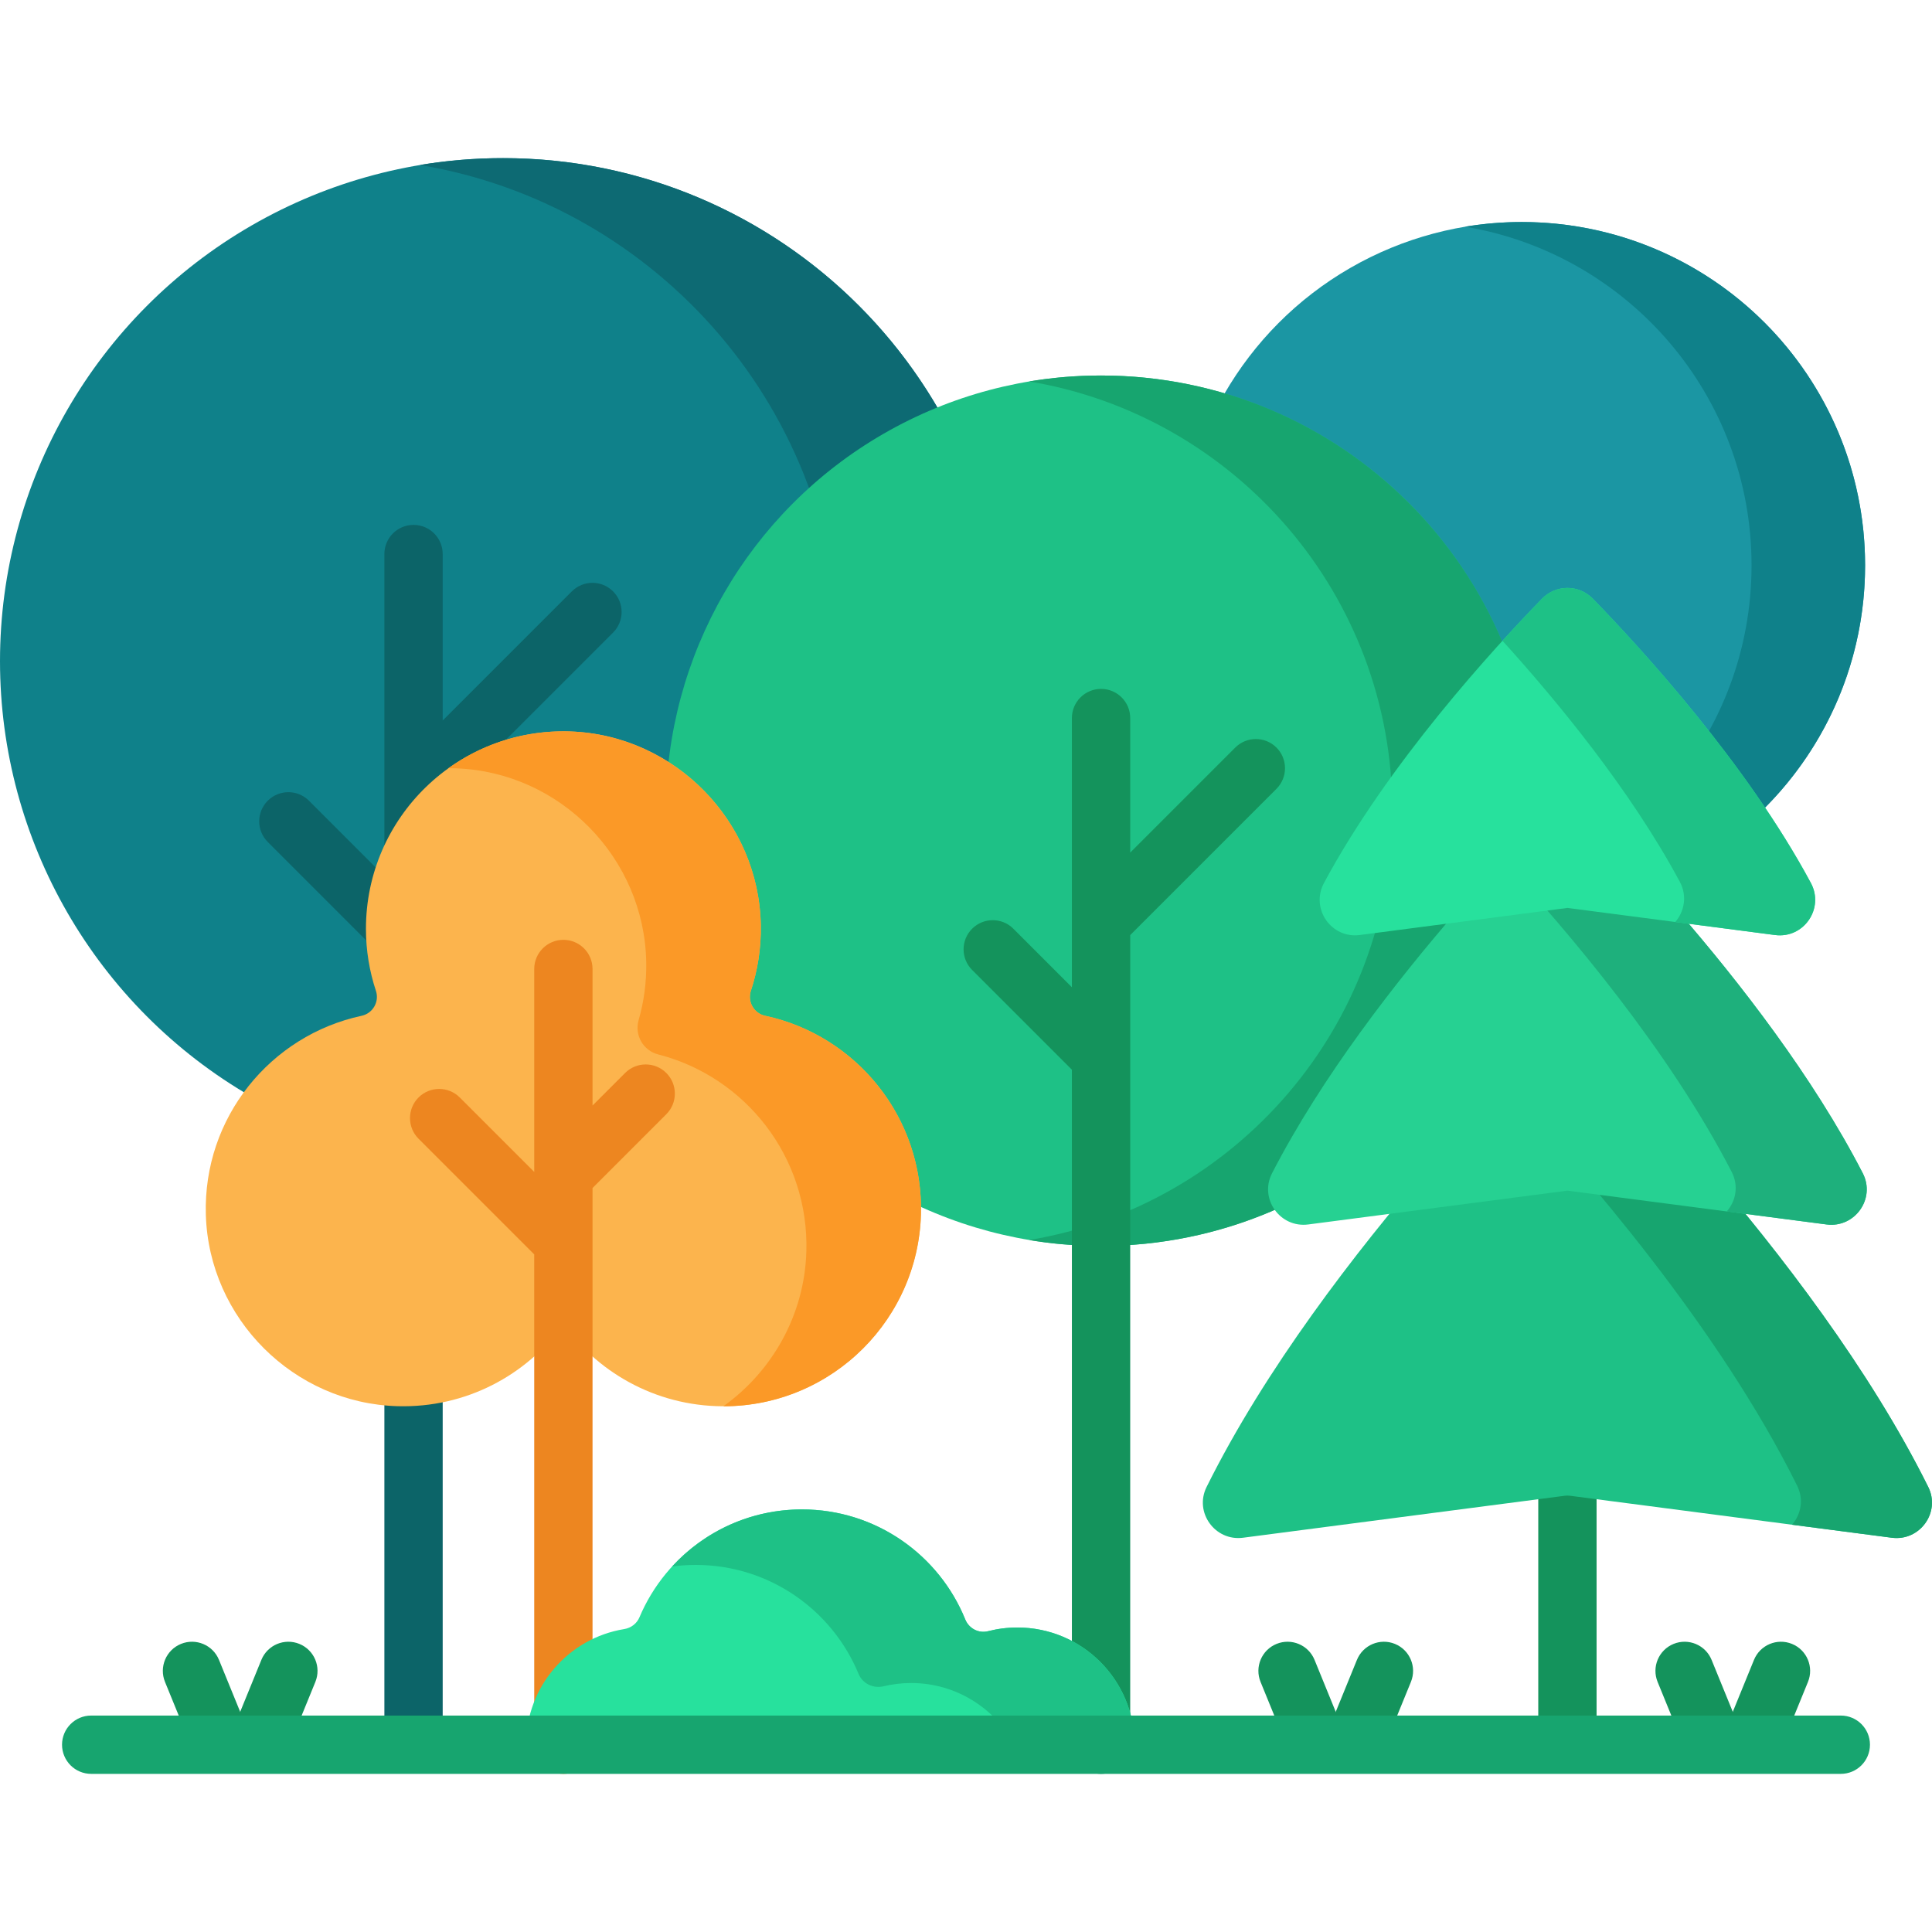 <svg id="Capa_1" enable-background="new 0 0 512 512" height="512" viewBox="0 0 512 512" width="512" xmlns="http://www.w3.org/2000/svg"><g><g><g><g><circle cx="133.299" cy="175.208" fill="#0f818a" r="133.299"/><path d="m266.594 175.209c0 73.623-59.678 133.302-133.291 133.302-7.505 0-14.868-.619-22.047-1.814 63.132-10.502 111.255-65.369 111.255-131.488 0-66.118-48.123-120.986-111.255-131.488 7.179-1.195 14.542-1.814 22.047-1.814 73.613 0 133.291 59.679 133.291 133.302z" fill="#0d6a73"/></g><g><circle cx="403.286" cy="149.821" fill="#1b96a3" r="90.984"/><path d="m494.267 149.822c0 50.252-40.734 90.986-90.978 90.986-5.122 0-10.148-.423-15.048-1.238 43.091-7.168 75.937-44.618 75.937-89.748 0-45.129-32.846-82.579-75.937-89.748 4.9-.815 9.926-1.238 15.048-1.238 50.244 0 90.978 40.734 90.978 90.986z" fill="#0f818a"/></g><path d="m162.468 167.648c3.018-3.018 3.018-7.909 0-10.928-3.017-3.016-7.909-3.016-10.927 0l-34.222 34.222v-44.116c0-4.268-3.459-7.726-7.726-7.726s-7.726 3.459-7.726 7.726v85.357l-19.983-19.983c-3.017-3.016-7.909-3.016-10.927 0-3.018 3.018-3.018 7.909 0 10.928l30.91 30.91v207.227c0 4.268 3.459 7.726 7.726 7.726s7.726-3.459 7.726-7.726v-248.469z" fill="#0c6468"/></g><g><circle cx="291.79" cy="214.851" fill="#1ec186" r="115.34"/><path d="m407.126 214.852c0 63.704-51.638 115.342-115.332 115.342-6.494 0-12.865-.536-19.076-1.569 54.626-9.087 96.265-56.562 96.265-113.772s-41.639-104.685-96.265-113.772c6.212-1.034 12.583-1.569 19.076-1.569 63.694-.002 115.332 51.636 115.332 115.34z" fill="#17a56f"/><path d="m338.278 209.045c3.017-3.018 3.017-7.909 0-10.928-3.018-3.016-7.909-3.016-10.928 0l-27.834 27.834v-35.659c0-4.268-3.459-7.726-7.726-7.726s-7.726 3.459-7.726 7.726v71.342l-15.513-15.513c-3.018-3.016-7.909-3.016-10.928 0-3.017 3.018-3.017 7.909 0 10.928l26.441 26.441v178.876c0 4.268 3.459 7.726 7.726 7.726s7.726-3.459 7.726-7.726v-214.559z" fill="#14935c"/></g><g><g><path d="m198.991 262.563c1.799-5.434 2.734-11.261 2.632-17.322-.465-27.624-22.813-50.421-50.424-51.396-29.763-1.051-54.221 22.765-54.221 52.293 0 5.749.932 11.279 2.648 16.451.958 2.889-.827 5.967-3.804 6.606-24.097 5.171-42.037 26.93-41.271 52.745.817 27.526 23.324 49.969 50.852 50.715 18.073.489 34.135-8.197 43.9-21.728 9.765 13.532 25.827 22.217 43.9 21.728 27.528-.745 50.035-23.188 50.852-50.714.766-25.815-17.173-47.574-41.271-52.745-2.987-.642-4.754-3.732-3.793-6.633z" fill="#fcb44d"/><path d="m244.081 320.345c0 28.907-23.426 52.333-52.323 52.333h-.051c12.888-9.23 21.49-24.147 21.984-40.97.752-25.085-16.174-46.348-39.25-52.271-3.997-1.02-6.336-5.12-5.202-9.086 1.401-4.852 2.112-10.003 2.019-15.339-.464-27.619-22.808-50.417-50.417-51.396-.67-.021-1.339-.031-1.999-.031 8.325-5.977 18.464-9.558 29.447-9.767 28.618-.543 52.685 22.515 53.325 51.131.138 6.161-.796 12.092-2.624 17.614-.951 2.873.773 5.983 3.733 6.615 23.633 5.041 41.358 26.035 41.358 51.167z" fill="#fb9927"/></g><path d="m176.581 295.28c3.018-3.018 3.018-7.909 0-10.928-3.017-3.016-7.909-3.016-10.927 0l-8.624 8.624v-36.184c0-4.268-3.459-7.726-7.726-7.726s-7.726 3.459-7.726 7.726v53.784l-19.733-19.733c-3.017-3.016-7.909-3.016-10.927 0-3.018 3.018-3.018 7.909 0 10.928l30.659 30.659v129.935c0 4.268 3.459 7.726 7.726 7.726s7.726-3.459 7.726-7.726v-147.534z" fill="#ed8620"/></g><g><g><g><g><path d="m415.382 467.002c-4.268 0-7.726-3.459-7.726-7.726v-66.066c0-4.268 3.459-7.726 7.726-7.726s7.726 3.459 7.726 7.726v66.065c.001 4.268-3.458 7.727-7.726 7.727z" fill="#14935c"/></g><path d="m415.382 269.952s-64.663 61.717-95.63 124.123c-3.328 6.707 2.237 14.409 9.662 13.441l85.301-11.128c.442-.058.89-.058 1.333 0l85.301 11.128c7.425.969 12.991-6.733 9.662-13.44-30.966-62.406-95.629-124.124-95.629-124.124z" fill="#1ec186"/><path d="m501.346 407.518-26.444-3.449c2.349-2.678 3.195-6.653 1.372-10.328-20.768-41.865-56.703-83.41-78.11-106.226 10.346-11.004 17.216-17.564 17.216-17.564s64.662 61.721 95.636 124.128c3.326 6.701-2.247 14.407-9.67 13.439z" fill="#17a56f"/></g><path d="m415.382 210.271s-51.988 49.62-78.28 100.659c-3.458 6.712 2.112 14.542 9.599 13.565l68.681-8.96 68.68 8.96c7.487.977 13.057-6.852 9.599-13.565-26.291-51.039-78.279-100.659-78.279-100.659z" fill="#26d192"/><path d="m484.064 324.493-26.453-3.449c2.387-2.716 3.214-6.757 1.316-10.45-16.53-32.092-43.218-63.619-60.762-82.602 10.187-11.014 17.216-17.723 17.216-17.723s51.995 49.617 78.279 100.663c3.457 6.711-2.106 14.538-9.596 13.561z" fill="#1eb07c"/><g><path d="m408.655 158.651c-12.778 13.134-40.797 43.684-57.79 75.351-3.624 6.754 1.887 14.778 9.488 13.787l55.03-7.179 55.03 7.179c7.6.991 13.112-7.033 9.488-13.787-16.993-31.668-45.012-62.218-57.79-75.351-3.688-3.789-9.77-3.789-13.456 0z" fill="#27e19d"/><path d="m470.41 247.793-26.453-3.449c2.415-2.772 3.223-6.916 1.203-10.675-13.128-24.461-32.834-48.255-46.996-63.864 4.06-4.454 7.649-8.232 10.487-11.155 3.693-3.787 9.773-3.787 13.457 0 12.78 13.137 40.803 43.688 57.793 75.357 3.627 6.747-1.889 14.773-9.491 13.786z" fill="#1ec186"/></g></g></g></g><g><g><path d="m347.938 467.004c-3.047 0-5.935-1.814-7.157-4.81l-6.72-16.471c-1.612-3.951.284-8.461 4.235-10.072 3.95-1.609 8.461.284 10.072 4.235l6.72 16.471c1.612 3.951-.284 8.461-4.235 10.072-.955.39-1.944.575-2.915.575z" fill="#14935c"/></g><g><path d="m360.031 467.004c-.972 0-1.96-.185-2.915-.574-3.952-1.612-5.847-6.122-4.235-10.072l6.72-16.471c1.612-3.951 6.12-5.847 10.072-4.235s5.847 6.122 4.235 10.072l-6.72 16.471c-1.222 2.995-4.11 4.809-7.157 4.809z" fill="#14935c"/></g></g><g><g><path d="m453.16 467.004c-3.047 0-5.935-1.814-7.157-4.81l-6.72-16.471c-1.612-3.951.284-8.461 4.235-10.072 3.949-1.609 8.461.284 10.072 4.235l6.72 16.471c1.612 3.951-.284 8.461-4.235 10.072-.954.39-1.943.575-2.915.575z" fill="#14935c"/></g><g><path d="m465.254 467.004c-.972 0-1.96-.185-2.915-.574-3.952-1.612-5.847-6.122-4.235-10.072l6.72-16.471c1.612-3.951 6.119-5.847 10.072-4.235 3.952 1.612 5.847 6.122 4.235 10.072l-6.72 16.471c-1.223 2.995-4.11 4.809-7.157 4.809z" fill="#14935c"/></g></g><g><g><path d="m57.603 467.004c-3.047 0-5.934-1.814-7.156-4.81l-6.72-16.471c-1.612-3.951.284-8.461 4.235-10.072 3.95-1.611 8.46.284 10.073 4.235l6.72 16.471c1.612 3.951-.284 8.461-4.235 10.072-.956.39-1.945.575-2.917.575z" fill="#14935c"/></g><g><path d="m69.698 467.004c-.972 0-1.961-.185-2.916-.574-3.951-1.612-5.847-6.122-4.235-10.072l6.72-16.471c1.612-3.952 6.122-5.845 10.073-4.235 3.951 1.612 5.847 6.122 4.235 10.072l-6.72 16.471c-1.223 2.995-4.111 4.809-7.157 4.809z" fill="#14935c"/></g></g><g><path d="m300.67 462.366c0-17.155-13.907-31.061-31.061-31.061-2.675 0-5.27.339-7.746.976-2.522.648-5.088-.708-6.067-3.121-6.939-17.094-23.698-29.151-43.282-29.151-19.365 0-35.968 11.79-43.047 28.579-.709 1.683-2.239 2.838-4.041 3.132-14.757 2.408-26.021 15.208-26.021 30.646z" fill="#27e19d"/><path d="m300.669 462.366h-31.843c-5.244-9.735-15.535-16.349-27.362-16.349-2.513 0-4.957.298-7.298.861-2.722.655-5.559-.676-6.628-3.264-7.001-16.958-23.69-28.894-43.177-28.894-2.122 0-4.203.144-6.243.422 8.52-9.303 20.779-15.133 34.398-15.133 19.585 0 36.343 12.055 43.282 29.149.979 2.413 3.545 3.769 6.066 3.121 2.475-.636 5.069-.973 7.745-.973 17.152 0 31.06 13.907 31.06 31.06z" fill="#1ec186"/><g><path d="m487.834 470.093h-463.668c-4.267 0-7.726-3.459-7.726-7.726s3.459-7.726 7.726-7.726h463.668c4.268 0 7.726 3.459 7.726 7.726s-3.458 7.726-7.726 7.726z" fill="#17a56f"/></g></g></g></svg>